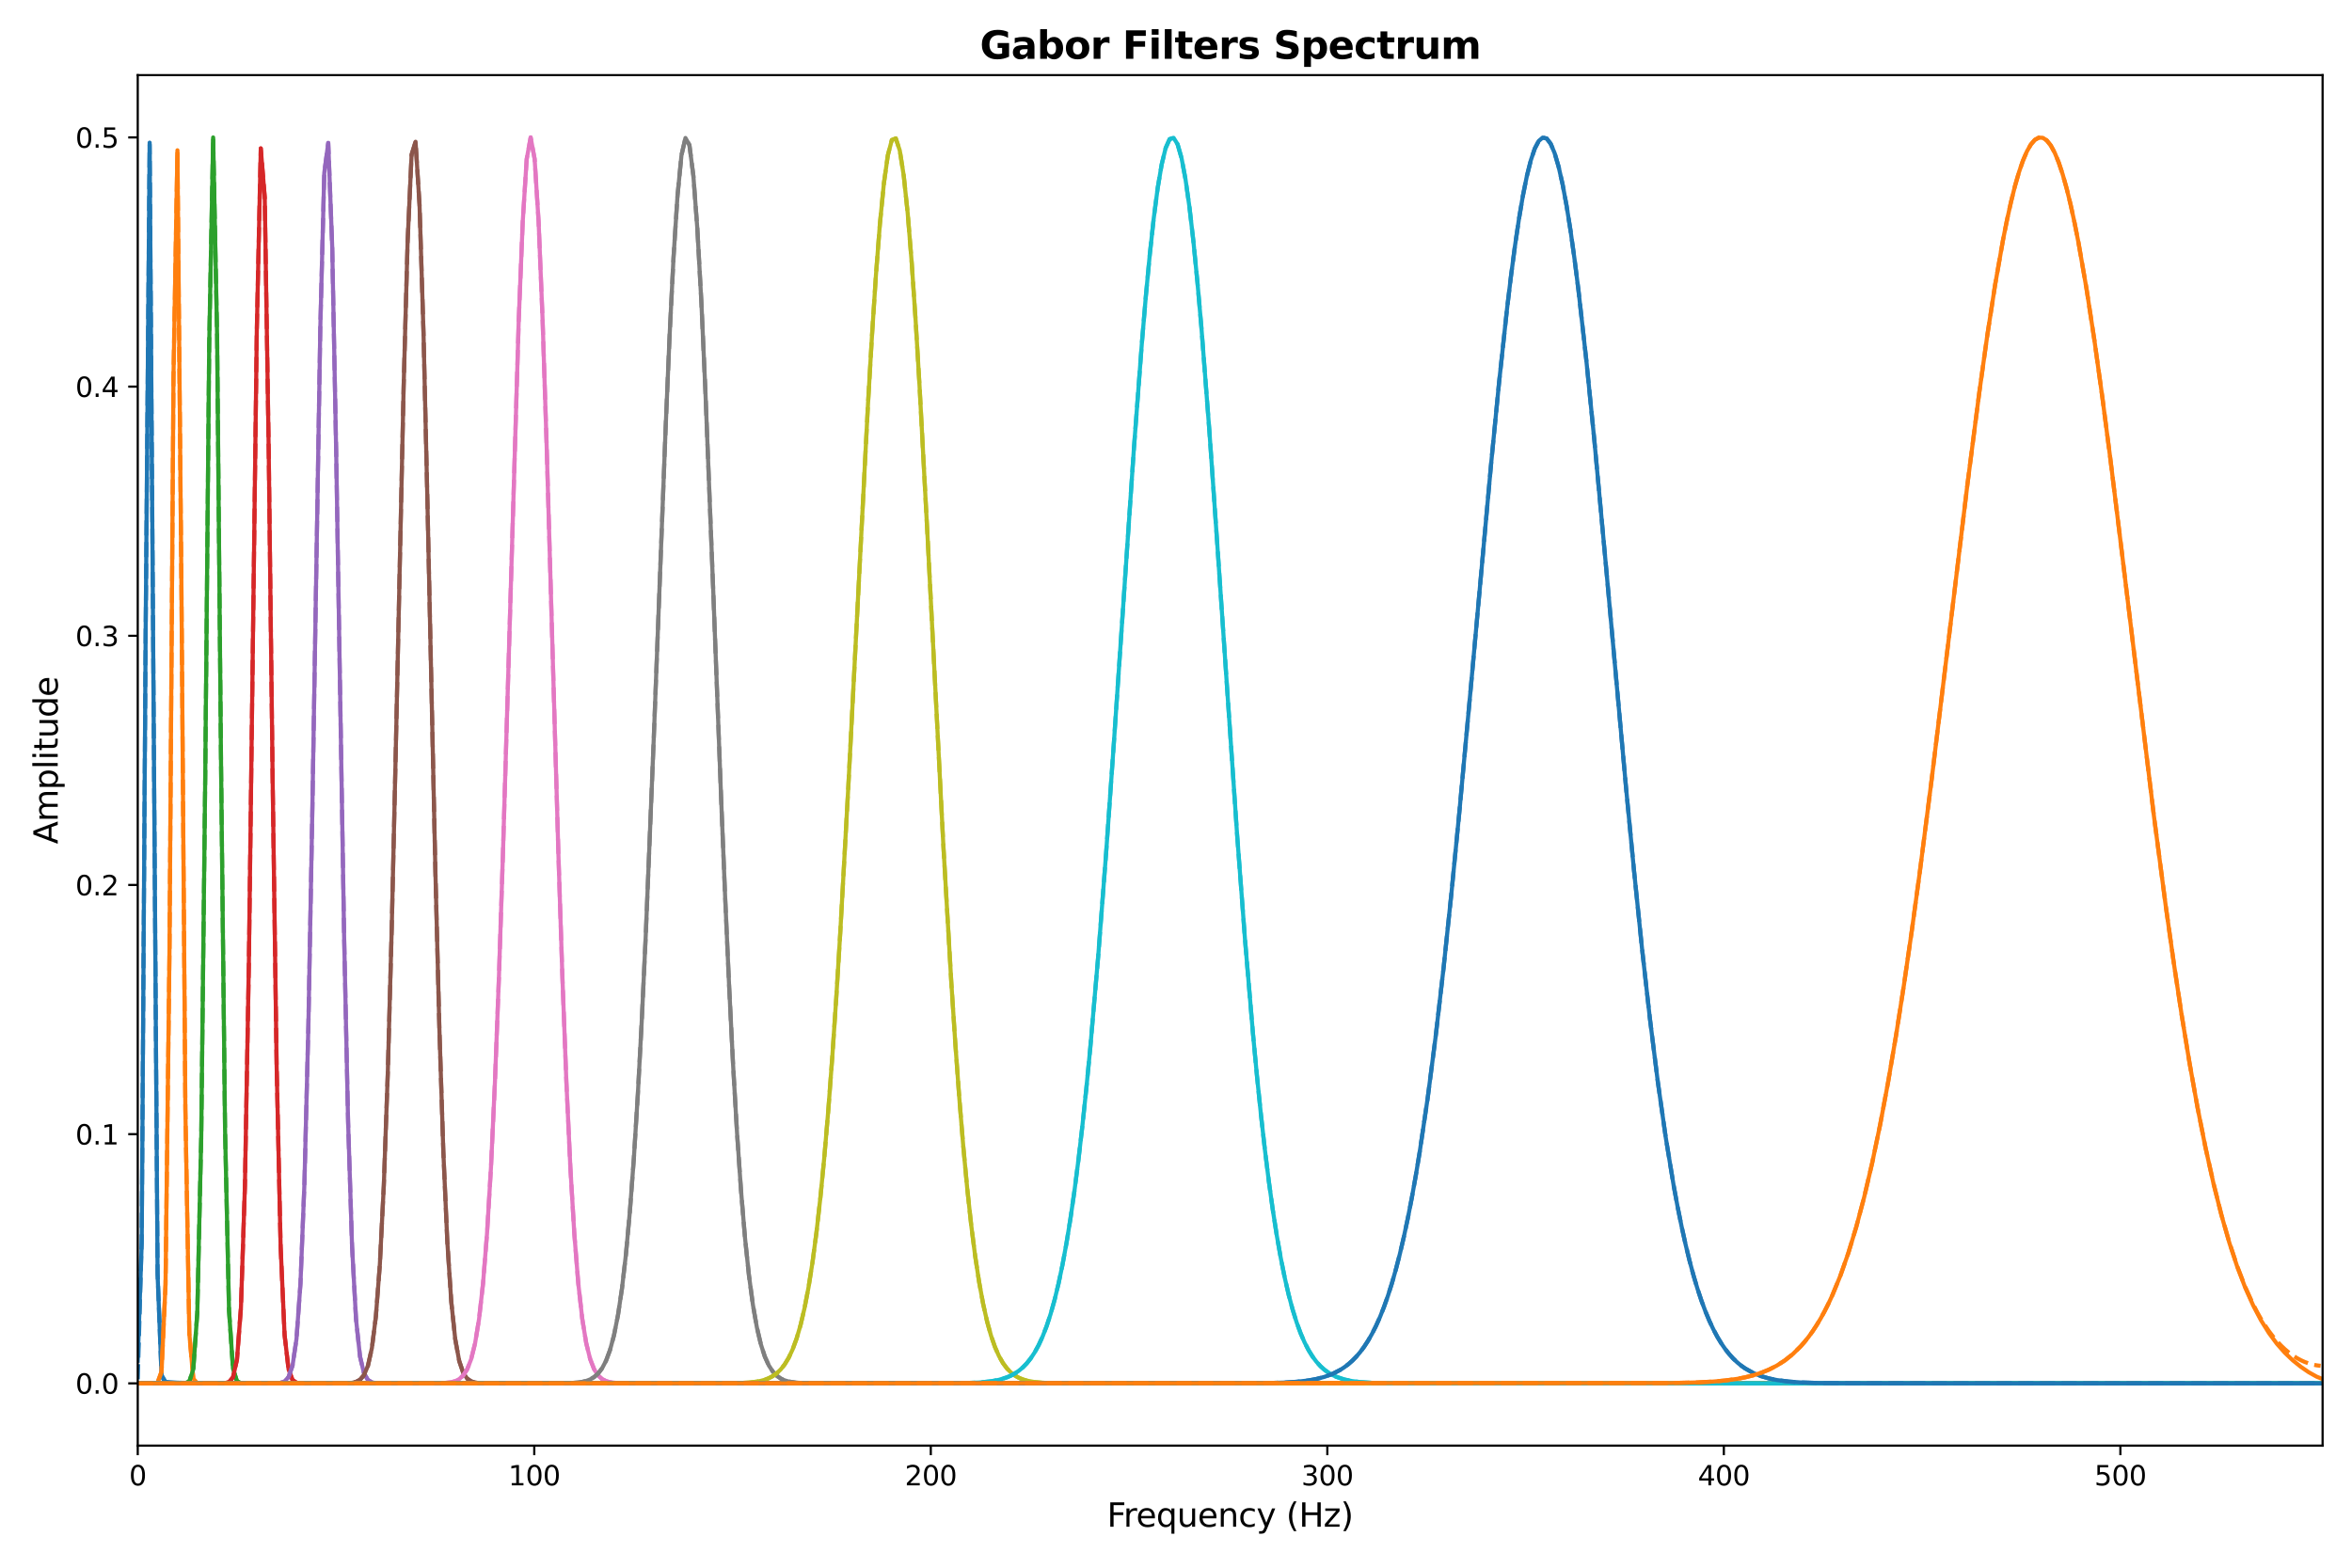 <?xml version="1.0" encoding="utf-8" standalone="no"?>
<!DOCTYPE svg PUBLIC "-//W3C//DTD SVG 1.1//EN"
  "http://www.w3.org/Graphics/SVG/1.1/DTD/svg11.dtd">
<svg xmlns:xlink="http://www.w3.org/1999/xlink" width="864pt" height="576pt" viewBox="0 0 864 576" xmlns="http://www.w3.org/2000/svg" version="1.1">
 <defs>
  <style type="text/css">*{stroke-linejoin: round; stroke-linecap: butt}</style>
 </defs>
 <g id="figure_1">
  <g id="patch_1">
   <path d="M 0 576 
L 864 576 
L 864 0 
L 0 0 
z
" style="fill: #ffffff"/>
  </g>
  <g id="axes_1">
   <g id="patch_2">
    <path d="M 50.6 531.16 
L 853.2 531.16 
L 853.2 27.6 
L 50.6 27.6 
z
" style="fill: #ffffff"/>
   </g>
   <g id="matplotlib.axis_1">
    <g id="xtick_1">
     <g id="line2d_1">
      <defs>
       <path id="m6f51d17a22" d="M 0 0 
L 0 3.5 
" style="stroke: #000000; stroke-width: 0.8"/>
      </defs>
      <g>
       <use xlink:href="#m6f51d17a22" x="50.6" y="531.16" style="stroke: #000000; stroke-width: 0.8"/>
      </g>
     </g>
     <g id="text_1">
      <!-- 0 -->
      <g transform="translate(47.419 545.758) scale(0.1 -0.1)">
       <defs>
        <path id="DejaVuSans-30" d="M 2034 4250 
Q 1547 4250 1301 3770 
Q 1056 3291 1056 2328 
Q 1056 1369 1301 889 
Q 1547 409 2034 409 
Q 2525 409 2770 889 
Q 3016 1369 3016 2328 
Q 3016 3291 2770 3770 
Q 2525 4250 2034 4250 
z
M 2034 4750 
Q 2819 4750 3233 4129 
Q 3647 3509 3647 2328 
Q 3647 1150 3233 529 
Q 2819 -91 2034 -91 
Q 1250 -91 836 529 
Q 422 1150 422 2328 
Q 422 3509 836 4129 
Q 1250 4750 2034 4750 
z
" transform="scale(0.016)"/>
       </defs>
       <use xlink:href="#DejaVuSans-30"/>
      </g>
     </g>
    </g>
    <g id="xtick_2">
     <g id="line2d_2">
      <g>
       <use xlink:href="#m6f51d17a22" x="196.262" y="531.16" style="stroke: #000000; stroke-width: 0.8"/>
      </g>
     </g>
     <g id="text_2">
      <!-- 100 -->
      <g transform="translate(186.719 545.758) scale(0.1 -0.1)">
       <defs>
        <path id="DejaVuSans-31" d="M 794 531 
L 1825 531 
L 1825 4091 
L 703 3866 
L 703 4441 
L 1819 4666 
L 2450 4666 
L 2450 531 
L 3481 531 
L 3481 0 
L 794 0 
L 794 531 
z
" transform="scale(0.016)"/>
       </defs>
       <use xlink:href="#DejaVuSans-31"/>
       <use xlink:href="#DejaVuSans-30" x="63.623"/>
       <use xlink:href="#DejaVuSans-30" x="127.246"/>
      </g>
     </g>
    </g>
    <g id="xtick_3">
     <g id="line2d_3">
      <g>
       <use xlink:href="#m6f51d17a22" x="341.925" y="531.16" style="stroke: #000000; stroke-width: 0.8"/>
      </g>
     </g>
     <g id="text_3">
      <!-- 200 -->
      <g transform="translate(332.381 545.758) scale(0.1 -0.1)">
       <defs>
        <path id="DejaVuSans-32" d="M 1228 531 
L 3431 531 
L 3431 0 
L 469 0 
L 469 531 
Q 828 903 1448 1529 
Q 2069 2156 2228 2338 
Q 2531 2678 2651 2914 
Q 2772 3150 2772 3378 
Q 2772 3750 2511 3984 
Q 2250 4219 1831 4219 
Q 1534 4219 1204 4116 
Q 875 4013 500 3803 
L 500 4441 
Q 881 4594 1212 4672 
Q 1544 4750 1819 4750 
Q 2544 4750 2975 4387 
Q 3406 4025 3406 3419 
Q 3406 3131 3298 2873 
Q 3191 2616 2906 2266 
Q 2828 2175 2409 1742 
Q 1991 1309 1228 531 
z
" transform="scale(0.016)"/>
       </defs>
       <use xlink:href="#DejaVuSans-32"/>
       <use xlink:href="#DejaVuSans-30" x="63.623"/>
       <use xlink:href="#DejaVuSans-30" x="127.246"/>
      </g>
     </g>
    </g>
    <g id="xtick_4">
     <g id="line2d_4">
      <g>
       <use xlink:href="#m6f51d17a22" x="487.587" y="531.16" style="stroke: #000000; stroke-width: 0.8"/>
      </g>
     </g>
     <g id="text_4">
      <!-- 300 -->
      <g transform="translate(478.044 545.758) scale(0.1 -0.1)">
       <defs>
        <path id="DejaVuSans-33" d="M 2597 2516 
Q 3050 2419 3304 2112 
Q 3559 1806 3559 1356 
Q 3559 666 3084 287 
Q 2609 -91 1734 -91 
Q 1441 -91 1130 -33 
Q 819 25 488 141 
L 488 750 
Q 750 597 1062 519 
Q 1375 441 1716 441 
Q 2309 441 2620 675 
Q 2931 909 2931 1356 
Q 2931 1769 2642 2001 
Q 2353 2234 1838 2234 
L 1294 2234 
L 1294 2753 
L 1863 2753 
Q 2328 2753 2575 2939 
Q 2822 3125 2822 3475 
Q 2822 3834 2567 4026 
Q 2313 4219 1838 4219 
Q 1578 4219 1281 4162 
Q 984 4106 628 3988 
L 628 4550 
Q 988 4650 1302 4700 
Q 1616 4750 1894 4750 
Q 2613 4750 3031 4423 
Q 3450 4097 3450 3541 
Q 3450 3153 3228 2886 
Q 3006 2619 2597 2516 
z
" transform="scale(0.016)"/>
       </defs>
       <use xlink:href="#DejaVuSans-33"/>
       <use xlink:href="#DejaVuSans-30" x="63.623"/>
       <use xlink:href="#DejaVuSans-30" x="127.246"/>
      </g>
     </g>
    </g>
    <g id="xtick_5">
     <g id="line2d_5">
      <g>
       <use xlink:href="#m6f51d17a22" x="633.25" y="531.16" style="stroke: #000000; stroke-width: 0.8"/>
      </g>
     </g>
     <g id="text_5">
      <!-- 400 -->
      <g transform="translate(623.706 545.758) scale(0.1 -0.1)">
       <defs>
        <path id="DejaVuSans-34" d="M 2419 4116 
L 825 1625 
L 2419 1625 
L 2419 4116 
z
M 2253 4666 
L 3047 4666 
L 3047 1625 
L 3713 1625 
L 3713 1100 
L 3047 1100 
L 3047 0 
L 2419 0 
L 2419 1100 
L 313 1100 
L 313 1709 
L 2253 4666 
z
" transform="scale(0.016)"/>
       </defs>
       <use xlink:href="#DejaVuSans-34"/>
       <use xlink:href="#DejaVuSans-30" x="63.623"/>
       <use xlink:href="#DejaVuSans-30" x="127.246"/>
      </g>
     </g>
    </g>
    <g id="xtick_6">
     <g id="line2d_6">
      <g>
       <use xlink:href="#m6f51d17a22" x="778.912" y="531.16" style="stroke: #000000; stroke-width: 0.8"/>
      </g>
     </g>
     <g id="text_6">
      <!-- 500 -->
      <g transform="translate(769.368 545.758) scale(0.1 -0.1)">
       <defs>
        <path id="DejaVuSans-35" d="M 691 4666 
L 3169 4666 
L 3169 4134 
L 1269 4134 
L 1269 2991 
Q 1406 3038 1543 3061 
Q 1681 3084 1819 3084 
Q 2600 3084 3056 2656 
Q 3513 2228 3513 1497 
Q 3513 744 3044 326 
Q 2575 -91 1722 -91 
Q 1428 -91 1123 -41 
Q 819 9 494 109 
L 494 744 
Q 775 591 1075 516 
Q 1375 441 1709 441 
Q 2250 441 2565 725 
Q 2881 1009 2881 1497 
Q 2881 1984 2565 2268 
Q 2250 2553 1709 2553 
Q 1456 2553 1204 2497 
Q 953 2441 691 2322 
L 691 4666 
z
" transform="scale(0.016)"/>
       </defs>
       <use xlink:href="#DejaVuSans-35"/>
       <use xlink:href="#DejaVuSans-30" x="63.623"/>
       <use xlink:href="#DejaVuSans-30" x="127.246"/>
      </g>
     </g>
    </g>
    <g id="text_7">
     <!-- Frequency (Hz) -->
     <g transform="translate(406.654 560.956) scale(0.12 -0.12)">
      <defs>
       <path id="DejaVuSans-46" d="M 628 4666 
L 3309 4666 
L 3309 4134 
L 1259 4134 
L 1259 2759 
L 3109 2759 
L 3109 2228 
L 1259 2228 
L 1259 0 
L 628 0 
L 628 4666 
z
" transform="scale(0.016)"/>
       <path id="DejaVuSans-72" d="M 2631 2963 
Q 2534 3019 2420 3045 
Q 2306 3072 2169 3072 
Q 1681 3072 1420 2755 
Q 1159 2438 1159 1844 
L 1159 0 
L 581 0 
L 581 3500 
L 1159 3500 
L 1159 2956 
Q 1341 3275 1631 3429 
Q 1922 3584 2338 3584 
Q 2397 3584 2469 3576 
Q 2541 3569 2628 3553 
L 2631 2963 
z
" transform="scale(0.016)"/>
       <path id="DejaVuSans-65" d="M 3597 1894 
L 3597 1613 
L 953 1613 
Q 991 1019 1311 708 
Q 1631 397 2203 397 
Q 2534 397 2845 478 
Q 3156 559 3463 722 
L 3463 178 
Q 3153 47 2828 -22 
Q 2503 -91 2169 -91 
Q 1331 -91 842 396 
Q 353 884 353 1716 
Q 353 2575 817 3079 
Q 1281 3584 2069 3584 
Q 2775 3584 3186 3129 
Q 3597 2675 3597 1894 
z
M 3022 2063 
Q 3016 2534 2758 2815 
Q 2500 3097 2075 3097 
Q 1594 3097 1305 2825 
Q 1016 2553 972 2059 
L 3022 2063 
z
" transform="scale(0.016)"/>
       <path id="DejaVuSans-71" d="M 947 1747 
Q 947 1113 1208 752 
Q 1469 391 1925 391 
Q 2381 391 2643 752 
Q 2906 1113 2906 1747 
Q 2906 2381 2643 2742 
Q 2381 3103 1925 3103 
Q 1469 3103 1208 2742 
Q 947 2381 947 1747 
z
M 2906 525 
Q 2725 213 2448 61 
Q 2172 -91 1784 -91 
Q 1150 -91 751 415 
Q 353 922 353 1747 
Q 353 2572 751 3078 
Q 1150 3584 1784 3584 
Q 2172 3584 2448 3432 
Q 2725 3281 2906 2969 
L 2906 3500 
L 3481 3500 
L 3481 -1331 
L 2906 -1331 
L 2906 525 
z
" transform="scale(0.016)"/>
       <path id="DejaVuSans-75" d="M 544 1381 
L 544 3500 
L 1119 3500 
L 1119 1403 
Q 1119 906 1312 657 
Q 1506 409 1894 409 
Q 2359 409 2629 706 
Q 2900 1003 2900 1516 
L 2900 3500 
L 3475 3500 
L 3475 0 
L 2900 0 
L 2900 538 
Q 2691 219 2414 64 
Q 2138 -91 1772 -91 
Q 1169 -91 856 284 
Q 544 659 544 1381 
z
M 1991 3584 
L 1991 3584 
z
" transform="scale(0.016)"/>
       <path id="DejaVuSans-6e" d="M 3513 2113 
L 3513 0 
L 2938 0 
L 2938 2094 
Q 2938 2591 2744 2837 
Q 2550 3084 2163 3084 
Q 1697 3084 1428 2787 
Q 1159 2491 1159 1978 
L 1159 0 
L 581 0 
L 581 3500 
L 1159 3500 
L 1159 2956 
Q 1366 3272 1645 3428 
Q 1925 3584 2291 3584 
Q 2894 3584 3203 3211 
Q 3513 2838 3513 2113 
z
" transform="scale(0.016)"/>
       <path id="DejaVuSans-63" d="M 3122 3366 
L 3122 2828 
Q 2878 2963 2633 3030 
Q 2388 3097 2138 3097 
Q 1578 3097 1268 2742 
Q 959 2388 959 1747 
Q 959 1106 1268 751 
Q 1578 397 2138 397 
Q 2388 397 2633 464 
Q 2878 531 3122 666 
L 3122 134 
Q 2881 22 2623 -34 
Q 2366 -91 2075 -91 
Q 1284 -91 818 406 
Q 353 903 353 1747 
Q 353 2603 823 3093 
Q 1294 3584 2113 3584 
Q 2378 3584 2631 3529 
Q 2884 3475 3122 3366 
z
" transform="scale(0.016)"/>
       <path id="DejaVuSans-79" d="M 2059 -325 
Q 1816 -950 1584 -1140 
Q 1353 -1331 966 -1331 
L 506 -1331 
L 506 -850 
L 844 -850 
Q 1081 -850 1212 -737 
Q 1344 -625 1503 -206 
L 1606 56 
L 191 3500 
L 800 3500 
L 1894 763 
L 2988 3500 
L 3597 3500 
L 2059 -325 
z
" transform="scale(0.016)"/>
       <path id="DejaVuSans-20" transform="scale(0.016)"/>
       <path id="DejaVuSans-28" d="M 1984 4856 
Q 1566 4138 1362 3434 
Q 1159 2731 1159 2009 
Q 1159 1288 1364 580 
Q 1569 -128 1984 -844 
L 1484 -844 
Q 1016 -109 783 600 
Q 550 1309 550 2009 
Q 550 2706 781 3412 
Q 1013 4119 1484 4856 
L 1984 4856 
z
" transform="scale(0.016)"/>
       <path id="DejaVuSans-48" d="M 628 4666 
L 1259 4666 
L 1259 2753 
L 3553 2753 
L 3553 4666 
L 4184 4666 
L 4184 0 
L 3553 0 
L 3553 2222 
L 1259 2222 
L 1259 0 
L 628 0 
L 628 4666 
z
" transform="scale(0.016)"/>
       <path id="DejaVuSans-7a" d="M 353 3500 
L 3084 3500 
L 3084 2975 
L 922 459 
L 3084 459 
L 3084 0 
L 275 0 
L 275 525 
L 2438 3041 
L 353 3041 
L 353 3500 
z
" transform="scale(0.016)"/>
       <path id="DejaVuSans-29" d="M 513 4856 
L 1013 4856 
Q 1481 4119 1714 3412 
Q 1947 2706 1947 2009 
Q 1947 1309 1714 600 
Q 1481 -109 1013 -844 
L 513 -844 
Q 928 -128 1133 580 
Q 1338 1288 1338 2009 
Q 1338 2731 1133 3434 
Q 928 4138 513 4856 
z
" transform="scale(0.016)"/>
      </defs>
      <use xlink:href="#DejaVuSans-46"/>
      <use xlink:href="#DejaVuSans-72" x="50.27"/>
      <use xlink:href="#DejaVuSans-65" x="89.133"/>
      <use xlink:href="#DejaVuSans-71" x="150.656"/>
      <use xlink:href="#DejaVuSans-75" x="214.133"/>
      <use xlink:href="#DejaVuSans-65" x="277.512"/>
      <use xlink:href="#DejaVuSans-6e" x="339.035"/>
      <use xlink:href="#DejaVuSans-63" x="402.414"/>
      <use xlink:href="#DejaVuSans-79" x="457.395"/>
      <use xlink:href="#DejaVuSans-20" x="516.574"/>
      <use xlink:href="#DejaVuSans-28" x="548.361"/>
      <use xlink:href="#DejaVuSans-48" x="587.375"/>
      <use xlink:href="#DejaVuSans-7a" x="662.57"/>
      <use xlink:href="#DejaVuSans-29" x="715.061"/>
     </g>
    </g>
   </g>
   <g id="matplotlib.axis_2">
    <g id="ytick_1">
     <g id="line2d_7">
      <defs>
       <path id="m72b87ac4e4" d="M 0 0 
L -3.5 0 
" style="stroke: #000000; stroke-width: 0.8"/>
      </defs>
      <g>
       <use xlink:href="#m72b87ac4e4" x="50.6" y="508.271" style="stroke: #000000; stroke-width: 0.8"/>
      </g>
     </g>
     <g id="text_8">
      <!-- 0.0 -->
      <g transform="translate(27.697 512.07) scale(0.1 -0.1)">
       <defs>
        <path id="DejaVuSans-2e" d="M 684 794 
L 1344 794 
L 1344 0 
L 684 0 
L 684 794 
z
" transform="scale(0.016)"/>
       </defs>
       <use xlink:href="#DejaVuSans-30"/>
       <use xlink:href="#DejaVuSans-2e" x="63.623"/>
       <use xlink:href="#DejaVuSans-30" x="95.41"/>
      </g>
     </g>
    </g>
    <g id="ytick_2">
     <g id="line2d_8">
      <g>
       <use xlink:href="#m72b87ac4e4" x="50.6" y="416.715" style="stroke: #000000; stroke-width: 0.8"/>
      </g>
     </g>
     <g id="text_9">
      <!-- 0.1 -->
      <g transform="translate(27.697 420.514) scale(0.1 -0.1)">
       <use xlink:href="#DejaVuSans-30"/>
       <use xlink:href="#DejaVuSans-2e" x="63.623"/>
       <use xlink:href="#DejaVuSans-31" x="95.41"/>
      </g>
     </g>
    </g>
    <g id="ytick_3">
     <g id="line2d_9">
      <g>
       <use xlink:href="#m72b87ac4e4" x="50.6" y="325.158" style="stroke: #000000; stroke-width: 0.8"/>
      </g>
     </g>
     <g id="text_10">
      <!-- 0.2 -->
      <g transform="translate(27.697 328.957) scale(0.1 -0.1)">
       <use xlink:href="#DejaVuSans-30"/>
       <use xlink:href="#DejaVuSans-2e" x="63.623"/>
       <use xlink:href="#DejaVuSans-32" x="95.41"/>
      </g>
     </g>
    </g>
    <g id="ytick_4">
     <g id="line2d_10">
      <g>
       <use xlink:href="#m72b87ac4e4" x="50.6" y="233.602" style="stroke: #000000; stroke-width: 0.8"/>
      </g>
     </g>
     <g id="text_11">
      <!-- 0.3 -->
      <g transform="translate(27.697 237.401) scale(0.1 -0.1)">
       <use xlink:href="#DejaVuSans-30"/>
       <use xlink:href="#DejaVuSans-2e" x="63.623"/>
       <use xlink:href="#DejaVuSans-33" x="95.41"/>
      </g>
     </g>
    </g>
    <g id="ytick_5">
     <g id="line2d_11">
      <g>
       <use xlink:href="#m72b87ac4e4" x="50.6" y="142.045" style="stroke: #000000; stroke-width: 0.8"/>
      </g>
     </g>
     <g id="text_12">
      <!-- 0.4 -->
      <g transform="translate(27.697 145.845) scale(0.1 -0.1)">
       <use xlink:href="#DejaVuSans-30"/>
       <use xlink:href="#DejaVuSans-2e" x="63.623"/>
       <use xlink:href="#DejaVuSans-34" x="95.41"/>
      </g>
     </g>
    </g>
    <g id="ytick_6">
     <g id="line2d_12">
      <g>
       <use xlink:href="#m72b87ac4e4" x="50.6" y="50.489" style="stroke: #000000; stroke-width: 0.8"/>
      </g>
     </g>
     <g id="text_13">
      <!-- 0.5 -->
      <g transform="translate(27.697 54.288) scale(0.1 -0.1)">
       <use xlink:href="#DejaVuSans-30"/>
       <use xlink:href="#DejaVuSans-2e" x="63.623"/>
       <use xlink:href="#DejaVuSans-35" x="95.41"/>
      </g>
     </g>
    </g>
    <g id="text_14">
     <!-- Amplitude -->
     <g transform="translate(21.201 310.127) rotate(-90) scale(0.12 -0.12)">
      <defs>
       <path id="DejaVuSans-41" d="M 2188 4044 
L 1331 1722 
L 3047 1722 
L 2188 4044 
z
M 1831 4666 
L 2547 4666 
L 4325 0 
L 3669 0 
L 3244 1197 
L 1141 1197 
L 716 0 
L 50 0 
L 1831 4666 
z
" transform="scale(0.016)"/>
       <path id="DejaVuSans-6d" d="M 3328 2828 
Q 3544 3216 3844 3400 
Q 4144 3584 4550 3584 
Q 5097 3584 5394 3201 
Q 5691 2819 5691 2113 
L 5691 0 
L 5113 0 
L 5113 2094 
Q 5113 2597 4934 2840 
Q 4756 3084 4391 3084 
Q 3944 3084 3684 2787 
Q 3425 2491 3425 1978 
L 3425 0 
L 2847 0 
L 2847 2094 
Q 2847 2600 2669 2842 
Q 2491 3084 2119 3084 
Q 1678 3084 1418 2786 
Q 1159 2488 1159 1978 
L 1159 0 
L 581 0 
L 581 3500 
L 1159 3500 
L 1159 2956 
Q 1356 3278 1631 3431 
Q 1906 3584 2284 3584 
Q 2666 3584 2933 3390 
Q 3200 3197 3328 2828 
z
" transform="scale(0.016)"/>
       <path id="DejaVuSans-70" d="M 1159 525 
L 1159 -1331 
L 581 -1331 
L 581 3500 
L 1159 3500 
L 1159 2969 
Q 1341 3281 1617 3432 
Q 1894 3584 2278 3584 
Q 2916 3584 3314 3078 
Q 3713 2572 3713 1747 
Q 3713 922 3314 415 
Q 2916 -91 2278 -91 
Q 1894 -91 1617 61 
Q 1341 213 1159 525 
z
M 3116 1747 
Q 3116 2381 2855 2742 
Q 2594 3103 2138 3103 
Q 1681 3103 1420 2742 
Q 1159 2381 1159 1747 
Q 1159 1113 1420 752 
Q 1681 391 2138 391 
Q 2594 391 2855 752 
Q 3116 1113 3116 1747 
z
" transform="scale(0.016)"/>
       <path id="DejaVuSans-6c" d="M 603 4863 
L 1178 4863 
L 1178 0 
L 603 0 
L 603 4863 
z
" transform="scale(0.016)"/>
       <path id="DejaVuSans-69" d="M 603 3500 
L 1178 3500 
L 1178 0 
L 603 0 
L 603 3500 
z
M 603 4863 
L 1178 4863 
L 1178 4134 
L 603 4134 
L 603 4863 
z
" transform="scale(0.016)"/>
       <path id="DejaVuSans-74" d="M 1172 4494 
L 1172 3500 
L 2356 3500 
L 2356 3053 
L 1172 3053 
L 1172 1153 
Q 1172 725 1289 603 
Q 1406 481 1766 481 
L 2356 481 
L 2356 0 
L 1766 0 
Q 1100 0 847 248 
Q 594 497 594 1153 
L 594 3053 
L 172 3053 
L 172 3500 
L 594 3500 
L 594 4494 
L 1172 4494 
z
" transform="scale(0.016)"/>
       <path id="DejaVuSans-64" d="M 2906 2969 
L 2906 4863 
L 3481 4863 
L 3481 0 
L 2906 0 
L 2906 525 
Q 2725 213 2448 61 
Q 2172 -91 1784 -91 
Q 1150 -91 751 415 
Q 353 922 353 1747 
Q 353 2572 751 3078 
Q 1150 3584 1784 3584 
Q 2172 3584 2448 3432 
Q 2725 3281 2906 2969 
z
M 947 1747 
Q 947 1113 1208 752 
Q 1469 391 1925 391 
Q 2381 391 2643 752 
Q 2906 1113 2906 1747 
Q 2906 2381 2643 2742 
Q 2381 3103 1925 3103 
Q 1469 3103 1208 2742 
Q 947 2381 947 1747 
z
" transform="scale(0.016)"/>
      </defs>
      <use xlink:href="#DejaVuSans-41"/>
      <use xlink:href="#DejaVuSans-6d" x="68.408"/>
      <use xlink:href="#DejaVuSans-70" x="165.82"/>
      <use xlink:href="#DejaVuSans-6c" x="229.297"/>
      <use xlink:href="#DejaVuSans-69" x="257.08"/>
      <use xlink:href="#DejaVuSans-74" x="284.863"/>
      <use xlink:href="#DejaVuSans-75" x="324.072"/>
      <use xlink:href="#DejaVuSans-64" x="387.451"/>
      <use xlink:href="#DejaVuSans-65" x="450.928"/>
     </g>
    </g>
   </g>
   <g id="line2d_13">
    <path d="M 50.6 499.969 
L 52.058 456.797 
L 53.516 230.576 
L 54.974 53.171 
L 57.89 468.328 
L 59.348 505.204 
L 60.806 507.719 
L 65.179 508.023 
L 72.469 508.174 
L 92.88 508.246 
L 215.348 508.268 
L 852.471 508.27 
L 852.471 508.27 
" clip-path="url(#pd86cc99568)" style="fill: none; stroke: #1f77b4; stroke-width: 1.5; stroke-linecap: square"/>
   </g>
   <g id="line2d_14">
    <path d="M 50.6 506.769 
L 52.058 455.619 
L 53.516 231.561 
L 54.974 52.405 
L 57.89 467.826 
L 59.348 505.624 
L 60.806 508.069 
L 65.179 508.221 
L 165.778 508.251 
L 852.471 508.266 
L 852.471 508.266 
" clip-path="url(#pd86cc99568)" style="fill: none; stroke-dasharray: 5.55,2.4; stroke-dashoffset: 0; stroke: #1f77b4; stroke-width: 1.5"/>
   </g>
   <g id="line2d_15">
    <path d="M 50.6 508.245 
L 56.432 508.248 
L 57.89 507.961 
L 59.348 503.946 
L 60.806 471.999 
L 62.264 349.165 
L 63.722 138.849 
L 65.179 55.215 
L 66.637 214.537 
L 68.095 407.68 
L 69.553 490.039 
L 71.011 506.541 
L 72.469 508.174 
L 75.385 508.266 
L 256.171 508.27 
L 852.471 508.271 
L 852.471 508.271 
" clip-path="url(#pd86cc99568)" style="fill: none; stroke: #ff7f0e; stroke-width: 1.5; stroke-linecap: square"/>
   </g>
   <g id="line2d_16">
    <path d="M 50.6 508.254 
L 56.432 508.255 
L 57.89 507.969 
L 59.348 503.939 
L 60.806 472.005 
L 62.264 349.158 
L 63.722 138.855 
L 65.179 55.21 
L 66.637 214.542 
L 68.095 407.675 
L 69.553 490.043 
L 71.011 506.536 
L 72.469 508.178 
L 75.385 508.266 
L 852.471 508.27 
L 852.471 508.27 
" clip-path="url(#pd86cc99568)" style="fill: none; stroke-dasharray: 5.55,2.4; stroke-dashoffset: 0; stroke: #ff7f0e; stroke-width: 1.5"/>
   </g>
   <g id="line2d_17">
    <path d="M 50.6 508.271 
L 68.095 508.2 
L 69.553 507.549 
L 71.011 503.104 
L 72.469 482.399 
L 73.927 417.625 
L 75.385 286.031 
L 76.843 126.98 
L 78.301 50.501 
L 79.759 123.684 
L 81.217 282.172 
L 82.675 415.255 
L 84.133 481.493 
L 85.591 502.876 
L 87.049 507.51 
L 88.507 508.196 
L 91.423 508.271 
L 709.592 508.271 
L 852.471 508.271 
L 852.471 508.271 
" clip-path="url(#pd86cc99568)" style="fill: none; stroke: #2ca02c; stroke-width: 1.5; stroke-linecap: square"/>
   </g>
   <g id="line2d_18">
    <path d="M 50.6 508.271 
L 68.095 508.2 
L 69.553 507.549 
L 71.011 503.104 
L 72.469 482.399 
L 73.927 417.625 
L 75.385 286.03 
L 76.843 126.98 
L 78.301 50.501 
L 79.759 123.684 
L 81.217 282.172 
L 82.675 415.255 
L 84.133 481.493 
L 85.591 502.876 
L 87.049 507.51 
L 88.507 508.196 
L 91.423 508.271 
L 709.592 508.271 
L 852.471 508.271 
L 852.471 508.271 
" clip-path="url(#pd86cc99568)" style="fill: none; stroke-dasharray: 5.55,2.4; stroke-dashoffset: 0; stroke: #2ca02c; stroke-width: 1.5"/>
   </g>
   <g id="line2d_19">
    <path d="M 50.6 508.271 
L 82.675 508.19 
L 84.133 507.8 
L 85.591 506.034 
L 87.049 499.569 
L 88.507 480.551 
L 89.965 435.966 
L 91.423 353.83 
L 94.338 121.384 
L 95.796 54.525 
L 97.254 72.504 
L 98.712 165.575 
L 100.17 287.585 
L 101.628 391.898 
L 103.086 458.02 
L 104.544 490.503 
L 106.002 503.126 
L 107.46 507.051 
L 108.918 508.034 
L 110.376 508.233 
L 116.208 508.271 
L 852.471 508.271 
L 852.471 508.271 
" clip-path="url(#pd86cc99568)" style="fill: none; stroke: #d62728; stroke-width: 1.5; stroke-linecap: square"/>
   </g>
   <g id="line2d_20">
    <path d="M 50.6 508.271 
L 82.675 508.19 
L 84.133 507.8 
L 85.591 506.034 
L 87.049 499.569 
L 88.507 480.551 
L 89.965 435.966 
L 91.423 353.83 
L 94.338 121.384 
L 95.796 54.525 
L 97.254 72.504 
L 98.712 165.575 
L 100.17 287.585 
L 101.628 391.898 
L 103.086 458.02 
L 104.544 490.503 
L 106.002 503.126 
L 107.46 507.051 
L 108.918 508.034 
L 110.376 508.233 
L 116.208 508.271 
L 852.471 508.271 
L 852.471 508.271 
" clip-path="url(#pd86cc99568)" style="fill: none; stroke-dasharray: 5.55,2.4; stroke-dashoffset: 0; stroke: #d62728; stroke-width: 1.5"/>
   </g>
   <g id="line2d_21">
    <path d="M 50.6 508.271 
L 101.628 508.217 
L 103.086 508.06 
L 104.544 507.53 
L 106.002 505.946 
L 107.46 501.75 
L 108.918 491.92 
L 110.376 471.608 
L 111.834 434.763 
L 113.292 376.491 
L 114.75 297.025 
L 117.666 120.19 
L 119.124 63.518 
L 120.581 52.513 
L 122.039 90.663 
L 123.497 166.116 
L 126.413 344.065 
L 127.871 412.087 
L 129.329 457.894 
L 130.787 484.678 
L 132.245 498.391 
L 133.703 504.571 
L 135.161 507.032 
L 136.619 507.9 
L 138.077 508.172 
L 140.993 508.266 
L 181.815 508.271 
L 852.471 508.271 
L 852.471 508.271 
" clip-path="url(#pd86cc99568)" style="fill: none; stroke: #9467bd; stroke-width: 1.5; stroke-linecap: square"/>
   </g>
   <g id="line2d_22">
    <path d="M 50.6 508.271 
L 101.628 508.217 
L 103.086 508.06 
L 104.544 507.53 
L 106.002 505.946 
L 107.46 501.75 
L 108.918 491.92 
L 110.376 471.608 
L 111.834 434.763 
L 113.292 376.491 
L 114.75 297.025 
L 117.666 120.19 
L 119.124 63.518 
L 120.581 52.513 
L 122.039 90.663 
L 123.497 166.116 
L 126.413 344.065 
L 127.871 412.087 
L 129.329 457.894 
L 130.787 484.678 
L 132.245 498.391 
L 133.703 504.571 
L 135.161 507.032 
L 136.619 507.9 
L 138.077 508.172 
L 140.993 508.266 
L 181.815 508.271 
L 852.471 508.271 
L 852.471 508.271 
" clip-path="url(#pd86cc99568)" style="fill: none; stroke-dasharray: 5.55,2.4; stroke-dashoffset: 0; stroke: #9467bd; stroke-width: 1.5"/>
   </g>
   <g id="line2d_23">
    <path d="M 50.6 508.271 
L 127.871 508.194 
L 129.329 508.06 
L 130.787 507.726 
L 132.245 506.949 
L 133.703 505.256 
L 135.161 501.813 
L 136.619 495.278 
L 138.077 483.713 
L 139.535 464.675 
L 140.993 435.572 
L 142.451 394.402 
L 143.909 340.741 
L 145.367 276.753 
L 148.282 141.841 
L 149.74 88.606 
L 151.198 56.809 
L 152.656 52.081 
L 154.114 75.283 
L 155.572 122.248 
L 157.03 185.007 
L 159.946 320.399 
L 161.404 377.887 
L 162.862 423.276 
L 164.32 456.227 
L 165.778 478.338 
L 167.236 492.1 
L 168.694 500.065 
L 170.152 504.36 
L 171.61 506.52 
L 173.068 507.534 
L 174.526 507.98 
L 175.983 508.163 
L 180.357 508.267 
L 241.591 508.271 
L 852.471 508.271 
L 852.471 508.271 
" clip-path="url(#pd86cc99568)" style="fill: none; stroke: #8c564b; stroke-width: 1.5; stroke-linecap: square"/>
   </g>
   <g id="line2d_24">
    <path d="M 50.6 508.271 
L 127.871 508.194 
L 129.329 508.06 
L 130.787 507.726 
L 132.245 506.949 
L 133.703 505.256 
L 135.161 501.813 
L 136.619 495.278 
L 138.077 483.713 
L 139.535 464.675 
L 140.993 435.572 
L 142.451 394.402 
L 143.909 340.741 
L 145.367 276.753 
L 148.282 141.841 
L 149.74 88.606 
L 151.198 56.809 
L 152.656 52.081 
L 154.114 75.283 
L 155.572 122.248 
L 157.03 185.007 
L 159.946 320.399 
L 161.404 377.887 
L 162.862 423.276 
L 164.32 456.227 
L 165.778 478.338 
L 167.236 492.1 
L 168.694 500.065 
L 170.152 504.36 
L 171.61 506.52 
L 173.068 507.534 
L 174.526 507.98 
L 175.983 508.163 
L 180.357 508.267 
L 241.591 508.271 
L 852.471 508.271 
L 852.471 508.271 
" clip-path="url(#pd86cc99568)" style="fill: none; stroke-dasharray: 5.55,2.4; stroke-dashoffset: 0; stroke: #8c564b; stroke-width: 1.5"/>
   </g>
   <g id="line2d_25">
    <path d="M 50.6 508.271 
L 162.862 508.176 
L 165.778 507.858 
L 167.236 507.453 
L 168.694 506.707 
L 170.152 505.383 
L 171.61 503.121 
L 173.068 499.403 
L 174.526 493.529 
L 175.983 484.608 
L 177.441 471.596 
L 178.899 453.386 
L 180.357 428.965 
L 181.815 397.624 
L 183.273 359.214 
L 184.731 314.386 
L 190.563 117.354 
L 192.021 81.53 
L 193.479 58.468 
L 194.937 50.489 
L 196.395 58.416 
L 197.853 81.432 
L 199.311 117.219 
L 200.769 162.346 
L 205.142 314.231 
L 206.6 359.077 
L 208.058 397.509 
L 209.516 428.874 
L 210.974 453.317 
L 212.432 471.545 
L 213.89 484.573 
L 215.348 493.506 
L 216.806 499.388 
L 218.264 503.111 
L 219.722 505.377 
L 221.18 506.704 
L 222.638 507.451 
L 224.096 507.857 
L 227.012 508.176 
L 231.385 508.263 
L 267.834 508.271 
L 852.471 508.271 
L 852.471 508.271 
" clip-path="url(#pd86cc99568)" style="fill: none; stroke: #e377c2; stroke-width: 1.5; stroke-linecap: square"/>
   </g>
   <g id="line2d_26">
    <path d="M 50.6 508.271 
L 162.862 508.176 
L 165.778 507.858 
L 167.236 507.453 
L 168.694 506.707 
L 170.152 505.383 
L 171.61 503.121 
L 173.068 499.403 
L 174.526 493.529 
L 175.983 484.608 
L 177.441 471.596 
L 178.899 453.386 
L 180.357 428.965 
L 181.815 397.624 
L 183.273 359.214 
L 184.731 314.386 
L 190.563 117.354 
L 192.021 81.53 
L 193.479 58.468 
L 194.937 50.489 
L 196.395 58.416 
L 197.853 81.432 
L 199.311 117.219 
L 200.769 162.346 
L 205.142 314.231 
L 206.6 359.077 
L 208.058 397.509 
L 209.516 428.874 
L 210.974 453.317 
L 212.432 471.545 
L 213.89 484.573 
L 215.348 493.506 
L 216.806 499.388 
L 218.264 503.111 
L 219.722 505.377 
L 221.18 506.704 
L 222.638 507.451 
L 224.096 507.857 
L 227.012 508.176 
L 231.385 508.263 
L 267.834 508.271 
L 852.471 508.271 
L 852.471 508.271 
" clip-path="url(#pd86cc99568)" style="fill: none; stroke-dasharray: 5.55,2.4; stroke-dashoffset: 0; stroke: #e377c2; stroke-width: 1.5"/>
   </g>
   <g id="line2d_27">
    <path d="M 50.6 508.271 
L 209.516 508.165 
L 212.432 507.95 
L 213.89 507.729 
L 215.348 507.374 
L 216.806 506.814 
L 218.264 505.951 
L 219.722 504.649 
L 221.18 502.726 
L 222.638 499.946 
L 224.096 496.015 
L 225.554 490.579 
L 227.012 483.228 
L 228.47 473.511 
L 229.928 460.962 
L 231.385 445.133 
L 232.843 425.645 
L 234.301 402.242 
L 235.759 374.855 
L 237.217 343.655 
L 240.133 271.985 
L 244.507 157.535 
L 245.965 123.573 
L 247.423 94.521 
L 248.881 71.92 
L 250.339 57.025 
L 251.797 50.689 
L 253.255 53.278 
L 254.713 64.642 
L 256.171 84.127 
L 257.629 110.634 
L 259.086 142.727 
L 262.002 217.01 
L 264.918 293.714 
L 266.376 329.462 
L 267.834 362.148 
L 269.292 391.179 
L 270.75 416.266 
L 272.208 437.382 
L 273.666 454.713 
L 275.124 468.593 
L 276.582 479.447 
L 278.04 487.739 
L 279.498 493.929 
L 280.956 498.448 
L 282.414 501.674 
L 283.872 503.926 
L 285.33 505.465 
L 286.787 506.494 
L 288.245 507.168 
L 289.703 507.599 
L 292.619 508.036 
L 296.993 508.229 
L 307.199 508.271 
L 852.471 508.271 
L 852.471 508.271 
" clip-path="url(#pd86cc99568)" style="fill: none; stroke: #7f7f7f; stroke-width: 1.5; stroke-linecap: square"/>
   </g>
   <g id="line2d_28">
    <path d="M 50.6 508.271 
L 209.516 508.165 
L 212.432 507.95 
L 213.89 507.729 
L 215.348 507.374 
L 216.806 506.814 
L 218.264 505.951 
L 219.722 504.649 
L 221.18 502.726 
L 222.638 499.946 
L 224.096 496.015 
L 225.554 490.579 
L 227.012 483.228 
L 228.47 473.511 
L 229.928 460.962 
L 231.385 445.133 
L 232.843 425.645 
L 234.301 402.242 
L 235.759 374.855 
L 237.217 343.655 
L 240.133 271.985 
L 244.507 157.535 
L 245.965 123.573 
L 247.423 94.521 
L 248.881 71.92 
L 250.339 57.025 
L 251.797 50.689 
L 253.255 53.278 
L 254.713 64.642 
L 256.171 84.127 
L 257.629 110.634 
L 259.086 142.727 
L 262.002 217.01 
L 264.918 293.714 
L 266.376 329.462 
L 267.834 362.148 
L 269.292 391.179 
L 270.75 416.266 
L 272.208 437.382 
L 273.666 454.713 
L 275.124 468.593 
L 276.582 479.447 
L 278.04 487.739 
L 279.498 493.929 
L 280.956 498.448 
L 282.414 501.674 
L 283.872 503.926 
L 285.33 505.465 
L 286.787 506.494 
L 288.245 507.168 
L 289.703 507.599 
L 292.619 508.036 
L 296.993 508.229 
L 307.199 508.271 
L 852.471 508.271 
L 852.471 508.271 
" clip-path="url(#pd86cc99568)" style="fill: none; stroke-dasharray: 5.55,2.4; stroke-dashoffset: 0; stroke: #7f7f7f; stroke-width: 1.5"/>
   </g>
   <g id="line2d_29">
    <path d="M 50.6 508.271 
L 270.75 508.188 
L 275.124 507.98 
L 278.04 507.636 
L 279.498 507.347 
L 280.956 506.942 
L 282.414 506.38 
L 283.872 505.61 
L 285.33 504.566 
L 286.787 503.17 
L 288.245 501.325 
L 289.703 498.915 
L 291.161 495.807 
L 292.619 491.848 
L 294.077 486.868 
L 295.535 480.682 
L 296.993 473.097 
L 298.451 463.915 
L 299.909 452.949 
L 301.367 440.024 
L 302.825 425 
L 304.283 407.778 
L 305.741 388.318 
L 307.199 366.655 
L 308.657 342.905 
L 311.573 290.096 
L 318.862 148.328 
L 320.32 123.316 
L 321.778 101.062 
L 323.236 82.226 
L 324.694 67.388 
L 326.152 57.017 
L 327.61 51.446 
L 329.068 50.857 
L 330.526 55.27 
L 331.984 64.541 
L 333.442 78.37 
L 334.9 96.316 
L 336.358 117.826 
L 337.816 142.254 
L 340.732 197.045 
L 346.563 311.034 
L 349.479 361.268 
L 350.937 383.435 
L 352.395 403.417 
L 353.853 421.162 
L 355.311 436.695 
L 356.769 450.1 
L 358.227 461.511 
L 359.685 471.094 
L 361.143 479.036 
L 362.601 485.533 
L 364.059 490.779 
L 365.517 494.961 
L 366.975 498.255 
L 368.433 500.815 
L 369.89 502.782 
L 371.348 504.274 
L 372.806 505.392 
L 374.264 506.22 
L 375.722 506.826 
L 377.18 507.264 
L 380.096 507.798 
L 383.012 508.058 
L 387.386 508.212 
L 397.591 508.269 
L 595.872 508.271 
L 852.471 508.271 
L 852.471 508.271 
" clip-path="url(#pd86cc99568)" style="fill: none; stroke: #bcbd22; stroke-width: 1.5; stroke-linecap: square"/>
   </g>
   <g id="line2d_30">
    <path d="M 50.6 508.271 
L 270.75 508.188 
L 275.124 507.98 
L 278.04 507.636 
L 279.498 507.347 
L 280.956 506.942 
L 282.414 506.38 
L 283.872 505.61 
L 285.33 504.566 
L 286.787 503.17 
L 288.245 501.325 
L 289.703 498.915 
L 291.161 495.807 
L 292.619 491.848 
L 294.077 486.868 
L 295.535 480.682 
L 296.993 473.097 
L 298.451 463.915 
L 299.909 452.949 
L 301.367 440.024 
L 302.825 425 
L 304.283 407.778 
L 305.741 388.318 
L 307.199 366.655 
L 308.657 342.905 
L 311.573 290.096 
L 318.862 148.328 
L 320.32 123.316 
L 321.778 101.062 
L 323.236 82.226 
L 324.694 67.388 
L 326.152 57.017 
L 327.61 51.446 
L 329.068 50.857 
L 330.526 55.27 
L 331.984 64.541 
L 333.442 78.37 
L 334.9 96.316 
L 336.358 117.826 
L 337.816 142.254 
L 340.732 197.045 
L 346.563 311.034 
L 349.479 361.268 
L 350.937 383.435 
L 352.395 403.417 
L 353.853 421.162 
L 355.311 436.695 
L 356.769 450.1 
L 358.227 461.511 
L 359.685 471.094 
L 361.143 479.036 
L 362.601 485.533 
L 364.059 490.779 
L 365.517 494.961 
L 366.975 498.255 
L 368.433 500.815 
L 369.89 502.782 
L 371.348 504.274 
L 372.806 505.392 
L 374.264 506.22 
L 375.722 506.826 
L 377.18 507.264 
L 380.096 507.798 
L 383.012 508.058 
L 387.386 508.212 
L 397.591 508.269 
L 595.872 508.271 
L 852.471 508.271 
L 852.471 508.271 
" clip-path="url(#pd86cc99568)" style="fill: none; stroke-dasharray: 5.55,2.4; stroke-dashoffset: 0; stroke: #bcbd22; stroke-width: 1.5"/>
   </g>
   <g id="line2d_31">
    <path d="M 50.6 508.271 
L 353.853 508.18 
L 359.685 507.955 
L 364.059 507.517 
L 366.975 506.966 
L 369.89 506.066 
L 371.348 505.431 
L 372.806 504.635 
L 374.264 503.645 
L 375.722 502.422 
L 377.18 500.921 
L 378.638 499.091 
L 380.096 496.876 
L 381.554 494.213 
L 383.012 491.034 
L 384.47 487.266 
L 385.928 482.83 
L 387.386 477.647 
L 388.844 471.634 
L 390.302 464.709 
L 391.76 456.792 
L 393.218 447.809 
L 394.676 437.693 
L 396.134 426.391 
L 397.591 413.86 
L 399.049 400.08 
L 400.507 385.047 
L 403.423 351.347 
L 406.339 313.284 
L 409.255 271.874 
L 416.545 164.705 
L 419.461 126.09 
L 420.919 108.885 
L 422.377 93.463 
L 423.835 80.085 
L 425.292 68.986 
L 426.75 60.36 
L 428.208 54.364 
L 429.666 51.107 
L 431.124 50.649 
L 432.582 52.997 
L 434.04 58.11 
L 435.498 65.893 
L 436.956 76.206 
L 438.414 88.864 
L 439.872 103.647 
L 441.33 120.301 
L 444.246 158.1 
L 447.162 199.893 
L 454.451 306.727 
L 457.367 345.418 
L 460.283 379.878 
L 461.741 395.315 
L 463.199 409.505 
L 464.657 422.442 
L 466.115 434.141 
L 467.573 444.638 
L 469.031 453.983 
L 470.489 462.24 
L 471.947 469.48 
L 473.405 475.782 
L 474.863 481.226 
L 476.321 485.897 
L 477.779 489.874 
L 479.237 493.237 
L 480.694 496.06 
L 482.152 498.414 
L 483.61 500.363 
L 485.068 501.966 
L 486.526 503.274 
L 487.984 504.336 
L 489.442 505.19 
L 490.9 505.874 
L 493.816 506.847 
L 496.732 507.445 
L 499.648 507.804 
L 504.022 508.081 
L 511.311 508.234 
L 530.265 508.271 
L 852.471 508.271 
L 852.471 508.271 
" clip-path="url(#pd86cc99568)" style="fill: none; stroke: #17becf; stroke-width: 1.5; stroke-linecap: square"/>
   </g>
   <g id="line2d_32">
    <path d="M 50.6 508.271 
L 353.853 508.18 
L 359.685 507.955 
L 364.059 507.517 
L 366.975 506.966 
L 369.89 506.066 
L 371.348 505.431 
L 372.806 504.635 
L 374.264 503.645 
L 375.722 502.422 
L 377.18 500.921 
L 378.638 499.091 
L 380.096 496.876 
L 381.554 494.213 
L 383.012 491.034 
L 384.47 487.266 
L 385.928 482.83 
L 387.386 477.647 
L 388.844 471.634 
L 390.302 464.709 
L 391.76 456.792 
L 393.218 447.809 
L 394.676 437.693 
L 396.134 426.391 
L 397.591 413.86 
L 399.049 400.08 
L 400.507 385.047 
L 403.423 351.347 
L 406.339 313.284 
L 409.255 271.874 
L 416.545 164.705 
L 419.461 126.09 
L 420.919 108.885 
L 422.377 93.463 
L 423.835 80.085 
L 425.292 68.986 
L 426.75 60.36 
L 428.208 54.364 
L 429.666 51.107 
L 431.124 50.649 
L 432.582 52.997 
L 434.04 58.11 
L 435.498 65.893 
L 436.956 76.206 
L 438.414 88.864 
L 439.872 103.647 
L 441.33 120.301 
L 444.246 158.1 
L 447.162 199.893 
L 454.451 306.727 
L 457.367 345.418 
L 460.283 379.878 
L 461.741 395.315 
L 463.199 409.505 
L 464.657 422.442 
L 466.115 434.141 
L 467.573 444.638 
L 469.031 453.983 
L 470.489 462.24 
L 471.947 469.48 
L 473.405 475.782 
L 474.863 481.226 
L 476.321 485.897 
L 477.779 489.874 
L 479.237 493.237 
L 480.694 496.06 
L 482.152 498.414 
L 483.61 500.363 
L 485.068 501.966 
L 486.526 503.274 
L 487.984 504.336 
L 489.442 505.19 
L 490.9 505.874 
L 493.816 506.847 
L 496.732 507.445 
L 499.648 507.804 
L 504.022 508.081 
L 511.311 508.234 
L 530.265 508.271 
L 852.471 508.271 
L 852.471 508.271 
" clip-path="url(#pd86cc99568)" style="fill: none; stroke-dasharray: 5.55,2.4; stroke-dashoffset: 0; stroke: #17becf; stroke-width: 1.5"/>
   </g>
   <g id="line2d_33">
    <path d="M 50.6 508.271 
L 464.657 508.178 
L 471.947 507.972 
L 476.321 507.693 
L 480.694 507.189 
L 483.61 506.655 
L 486.526 505.89 
L 489.442 504.812 
L 492.358 503.313 
L 493.816 502.367 
L 495.274 501.263 
L 496.732 499.983 
L 498.19 498.501 
L 499.648 496.795 
L 501.106 494.836 
L 502.564 492.598 
L 504.022 490.049 
L 505.48 487.158 
L 506.938 483.893 
L 508.395 480.22 
L 509.853 476.105 
L 511.311 471.512 
L 512.769 466.407 
L 514.227 460.758 
L 515.685 454.532 
L 517.143 447.698 
L 518.601 440.23 
L 520.059 432.104 
L 521.517 423.3 
L 524.433 403.608 
L 527.349 381.114 
L 530.265 355.899 
L 533.181 328.179 
L 536.096 298.326 
L 540.47 250.75 
L 547.76 170.386 
L 550.676 140.575 
L 553.592 113.603 
L 555.05 101.489 
L 556.508 90.443 
L 557.966 80.572 
L 559.424 71.972 
L 560.882 64.728 
L 562.34 58.912 
L 563.797 54.585 
L 565.255 51.789 
L 566.713 50.553 
L 568.171 50.891 
L 569.629 52.799 
L 571.087 56.257 
L 572.545 61.229 
L 574.003 67.666 
L 575.461 75.502 
L 576.919 84.659 
L 578.377 95.046 
L 579.835 106.564 
L 582.751 132.544 
L 585.667 161.648 
L 590.041 208.957 
L 597.33 289.485 
L 600.246 319.857 
L 603.162 348.23 
L 606.078 374.189 
L 608.994 397.473 
L 611.91 417.965 
L 614.826 435.674 
L 616.284 443.515 
L 617.742 450.707 
L 619.199 457.277 
L 620.657 463.252 
L 622.115 468.663 
L 623.573 473.544 
L 625.031 477.928 
L 626.489 481.849 
L 627.947 485.343 
L 629.405 488.443 
L 630.863 491.183 
L 632.321 493.595 
L 633.779 495.709 
L 635.237 497.556 
L 636.695 499.163 
L 638.153 500.556 
L 639.611 501.758 
L 641.069 502.791 
L 643.985 504.432 
L 646.9 505.619 
L 649.816 506.463 
L 652.732 507.056 
L 657.106 507.618 
L 661.48 507.931 
L 668.77 508.164 
L 681.891 508.26 
L 750.415 508.271 
L 852.471 508.271 
L 852.471 508.271 
" clip-path="url(#pd86cc99568)" style="fill: none; stroke: #1f77b4; stroke-width: 1.5; stroke-linecap: square"/>
   </g>
   <g id="line2d_34">
    <path d="M 50.6 508.271 
L 464.657 508.178 
L 471.947 507.972 
L 476.321 507.693 
L 480.694 507.189 
L 483.61 506.655 
L 486.526 505.89 
L 489.442 504.812 
L 492.358 503.313 
L 493.816 502.367 
L 495.274 501.263 
L 496.732 499.983 
L 498.19 498.501 
L 499.648 496.795 
L 501.106 494.836 
L 502.564 492.598 
L 504.022 490.049 
L 505.48 487.158 
L 506.938 483.893 
L 508.395 480.22 
L 509.853 476.105 
L 511.311 471.512 
L 512.769 466.407 
L 514.227 460.758 
L 515.685 454.532 
L 517.143 447.698 
L 518.601 440.23 
L 520.059 432.104 
L 521.517 423.3 
L 524.433 403.608 
L 527.349 381.114 
L 530.265 355.899 
L 533.181 328.179 
L 536.096 298.326 
L 540.47 250.75 
L 547.76 170.386 
L 550.676 140.575 
L 553.592 113.603 
L 555.05 101.489 
L 556.508 90.443 
L 557.966 80.572 
L 559.424 71.972 
L 560.882 64.728 
L 562.34 58.912 
L 563.797 54.585 
L 565.255 51.789 
L 566.713 50.553 
L 568.171 50.891 
L 569.629 52.799 
L 571.087 56.257 
L 572.545 61.229 
L 574.003 67.666 
L 575.461 75.502 
L 576.919 84.659 
L 578.377 95.046 
L 579.835 106.564 
L 582.751 132.544 
L 585.667 161.648 
L 590.041 208.957 
L 597.33 289.485 
L 600.246 319.857 
L 603.162 348.23 
L 606.078 374.189 
L 608.994 397.473 
L 611.91 417.965 
L 614.826 435.674 
L 616.284 443.515 
L 617.742 450.707 
L 619.199 457.277 
L 620.657 463.252 
L 622.115 468.663 
L 623.573 473.544 
L 625.031 477.928 
L 626.489 481.849 
L 627.947 485.343 
L 629.405 488.443 
L 630.863 491.183 
L 632.321 493.595 
L 633.779 495.709 
L 635.237 497.556 
L 636.695 499.163 
L 638.153 500.556 
L 639.611 501.758 
L 641.069 502.791 
L 643.985 504.432 
L 646.9 505.619 
L 649.816 506.463 
L 652.732 507.056 
L 657.106 507.618 
L 661.48 507.931 
L 668.77 508.164 
L 681.891 508.26 
L 750.415 508.271 
L 852.471 508.271 
L 852.471 508.271 
" clip-path="url(#pd86cc99568)" style="fill: none; stroke-dasharray: 5.55,2.4; stroke-dashoffset: 0; stroke: #1f77b4; stroke-width: 1.5"/>
   </g>
   <g id="line2d_35">
    <path d="M 50.6 508.271 
L 613.368 508.169 
L 623.573 507.927 
L 629.405 507.611 
L 633.779 507.218 
L 638.153 506.619 
L 641.069 506.063 
L 643.985 505.341 
L 646.9 504.412 
L 649.816 503.229 
L 652.732 501.734 
L 655.648 499.86 
L 658.564 497.533 
L 661.48 494.666 
L 662.938 493.002 
L 664.396 491.166 
L 665.854 489.148 
L 667.312 486.932 
L 668.77 484.505 
L 670.228 481.853 
L 671.686 478.961 
L 673.144 475.816 
L 676.059 468.705 
L 678.975 460.408 
L 681.891 450.814 
L 684.807 439.827 
L 687.723 427.365 
L 690.639 413.367 
L 693.555 397.803 
L 696.471 380.672 
L 699.387 362.017 
L 702.302 341.921 
L 705.218 320.515 
L 709.592 286.363 
L 715.424 238.351 
L 722.714 178.1 
L 727.088 144.186 
L 730.003 123.388 
L 732.919 104.524 
L 735.835 87.987 
L 737.293 80.703 
L 738.751 74.131 
L 740.209 68.305 
L 741.667 63.259 
L 743.125 59.022 
L 744.583 55.617 
L 746.041 53.064 
L 747.499 51.377 
L 748.957 50.567 
L 750.415 50.637 
L 751.873 51.589 
L 753.331 53.415 
L 754.789 56.105 
L 756.247 59.645 
L 757.704 64.014 
L 759.162 69.187 
L 760.62 75.134 
L 762.078 81.824 
L 763.536 89.218 
L 766.452 105.955 
L 769.368 124.988 
L 772.284 145.924 
L 775.2 168.345 
L 779.574 203.833 
L 791.237 299.825 
L 795.611 333.085 
L 798.527 353.752 
L 801.443 373.027 
L 804.359 390.808 
L 807.275 407.037 
L 810.191 421.696 
L 813.106 434.806 
L 816.022 446.417 
L 818.938 456.604 
L 821.854 465.459 
L 824.77 473.092 
L 827.686 479.617 
L 830.602 485.156 
L 833.518 489.829 
L 836.434 493.757 
L 839.35 497.054 
L 842.265 499.828 
L 845.181 502.179 
L 848.097 504.179 
L 851.013 505.817 
L 852.471 506.397 
L 852.471 506.397 
" clip-path="url(#pd86cc99568)" style="fill: none; stroke: #ff7f0e; stroke-width: 1.5; stroke-linecap: square"/>
   </g>
   <g id="line2d_36">
    <path d="M 50.6 508.271 
L 613.368 508.169 
L 623.573 507.927 
L 629.405 507.611 
L 633.779 507.218 
L 638.153 506.619 
L 641.069 506.063 
L 643.985 505.341 
L 646.9 504.412 
L 649.816 503.229 
L 652.732 501.734 
L 655.648 499.86 
L 658.564 497.533 
L 661.48 494.666 
L 662.938 493.002 
L 664.396 491.166 
L 665.854 489.148 
L 667.312 486.932 
L 668.77 484.505 
L 670.228 481.853 
L 671.686 478.961 
L 673.144 475.816 
L 676.059 468.705 
L 678.975 460.408 
L 681.891 450.814 
L 684.807 439.827 
L 687.723 427.365 
L 690.639 413.367 
L 693.555 397.803 
L 696.471 380.672 
L 699.387 362.017 
L 702.302 341.921 
L 705.218 320.515 
L 709.592 286.363 
L 715.424 238.351 
L 722.714 178.1 
L 727.088 144.186 
L 730.003 123.388 
L 732.919 104.524 
L 735.835 87.987 
L 737.293 80.703 
L 738.751 74.131 
L 740.209 68.305 
L 741.667 63.259 
L 743.125 59.022 
L 744.583 55.617 
L 746.041 53.064 
L 747.499 51.377 
L 748.957 50.567 
L 750.415 50.637 
L 751.873 51.589 
L 753.331 53.415 
L 754.789 56.105 
L 756.247 59.645 
L 757.704 64.014 
L 759.162 69.187 
L 760.62 75.134 
L 762.078 81.824 
L 763.536 89.218 
L 766.452 105.955 
L 769.368 124.988 
L 772.284 145.924 
L 775.2 168.345 
L 779.574 203.833 
L 791.237 299.822 
L 795.611 333.08 
L 798.527 353.744 
L 801.443 373.015 
L 804.359 390.79 
L 807.275 407.01 
L 810.191 421.657 
L 813.106 434.749 
L 816.022 446.334 
L 818.938 456.483 
L 821.854 465.285 
L 824.77 472.843 
L 827.686 479.264 
L 829.144 482.083 
L 830.602 484.66 
L 832.06 487.006 
L 833.518 489.137 
L 834.976 491.063 
L 836.434 492.797 
L 837.892 494.351 
L 839.35 495.735 
L 840.807 496.959 
L 842.265 498.031 
L 843.723 498.96 
L 845.181 499.753 
L 846.639 500.415 
L 848.097 500.952 
L 849.555 501.365 
L 851.013 501.659 
L 852.471 501.835 
L 852.471 501.835 
" clip-path="url(#pd86cc99568)" style="fill: none; stroke-dasharray: 5.55,2.4; stroke-dashoffset: 0; stroke: #ff7f0e; stroke-width: 1.5"/>
   </g>
   <g id="patch_3">
    <path d="M 50.6 531.16 
L 50.6 27.6 
" style="fill: none; stroke: #000000; stroke-width: 0.8; stroke-linejoin: miter; stroke-linecap: square"/>
   </g>
   <g id="patch_4">
    <path d="M 853.2 531.16 
L 853.2 27.6 
" style="fill: none; stroke: #000000; stroke-width: 0.8; stroke-linejoin: miter; stroke-linecap: square"/>
   </g>
   <g id="patch_5">
    <path d="M 50.6 531.16 
L 853.2 531.16 
" style="fill: none; stroke: #000000; stroke-width: 0.8; stroke-linejoin: miter; stroke-linecap: square"/>
   </g>
   <g id="patch_6">
    <path d="M 50.6 27.6 
L 853.2 27.6 
" style="fill: none; stroke: #000000; stroke-width: 0.8; stroke-linejoin: miter; stroke-linecap: square"/>
   </g>
   <g id="text_15">
    <!-- Gabor Filters Spectrum -->
    <g transform="translate(359.968 21.6) scale(0.14 -0.14)">
     <defs>
      <path id="DejaVuSans-Bold-47" d="M 4781 347 
Q 4331 128 3847 18 
Q 3363 -91 2847 -91 
Q 1681 -91 1000 561 
Q 319 1213 319 2328 
Q 319 3456 1012 4103 
Q 1706 4750 2913 4750 
Q 3378 4750 3804 4662 
Q 4231 4575 4609 4403 
L 4609 3438 
Q 4219 3659 3833 3768 
Q 3447 3878 3059 3878 
Q 2341 3878 1952 3476 
Q 1563 3075 1563 2328 
Q 1563 1588 1938 1184 
Q 2313 781 3003 781 
Q 3191 781 3352 804 
Q 3513 828 3641 878 
L 3641 1784 
L 2906 1784 
L 2906 2591 
L 4781 2591 
L 4781 347 
z
" transform="scale(0.016)"/>
      <path id="DejaVuSans-Bold-61" d="M 2106 1575 
Q 1756 1575 1579 1456 
Q 1403 1338 1403 1106 
Q 1403 894 1545 773 
Q 1688 653 1941 653 
Q 2256 653 2472 879 
Q 2688 1106 2688 1447 
L 2688 1575 
L 2106 1575 
z
M 3816 1997 
L 3816 0 
L 2688 0 
L 2688 519 
Q 2463 200 2181 54 
Q 1900 -91 1497 -91 
Q 953 -91 614 226 
Q 275 544 275 1050 
Q 275 1666 698 1953 
Q 1122 2241 2028 2241 
L 2688 2241 
L 2688 2328 
Q 2688 2594 2478 2717 
Q 2269 2841 1825 2841 
Q 1466 2841 1156 2769 
Q 847 2697 581 2553 
L 581 3406 
Q 941 3494 1303 3539 
Q 1666 3584 2028 3584 
Q 2975 3584 3395 3211 
Q 3816 2838 3816 1997 
z
" transform="scale(0.016)"/>
      <path id="DejaVuSans-Bold-62" d="M 2400 722 
Q 2759 722 2948 984 
Q 3138 1247 3138 1747 
Q 3138 2247 2948 2509 
Q 2759 2772 2400 2772 
Q 2041 2772 1848 2508 
Q 1656 2244 1656 1747 
Q 1656 1250 1848 986 
Q 2041 722 2400 722 
z
M 1656 2988 
Q 1888 3294 2169 3439 
Q 2450 3584 2816 3584 
Q 3463 3584 3878 3070 
Q 4294 2556 4294 1747 
Q 4294 938 3878 423 
Q 3463 -91 2816 -91 
Q 2450 -91 2169 54 
Q 1888 200 1656 506 
L 1656 0 
L 538 0 
L 538 4863 
L 1656 4863 
L 1656 2988 
z
" transform="scale(0.016)"/>
      <path id="DejaVuSans-Bold-6f" d="M 2203 2784 
Q 1831 2784 1636 2517 
Q 1441 2250 1441 1747 
Q 1441 1244 1636 976 
Q 1831 709 2203 709 
Q 2569 709 2762 976 
Q 2956 1244 2956 1747 
Q 2956 2250 2762 2517 
Q 2569 2784 2203 2784 
z
M 2203 3584 
Q 3106 3584 3614 3096 
Q 4122 2609 4122 1747 
Q 4122 884 3614 396 
Q 3106 -91 2203 -91 
Q 1297 -91 786 396 
Q 275 884 275 1747 
Q 275 2609 786 3096 
Q 1297 3584 2203 3584 
z
" transform="scale(0.016)"/>
      <path id="DejaVuSans-Bold-72" d="M 3138 2547 
Q 2991 2616 2845 2648 
Q 2700 2681 2553 2681 
Q 2122 2681 1889 2404 
Q 1656 2128 1656 1613 
L 1656 0 
L 538 0 
L 538 3500 
L 1656 3500 
L 1656 2925 
Q 1872 3269 2151 3426 
Q 2431 3584 2822 3584 
Q 2878 3584 2943 3579 
Q 3009 3575 3134 3559 
L 3138 2547 
z
" transform="scale(0.016)"/>
      <path id="DejaVuSans-Bold-20" transform="scale(0.016)"/>
      <path id="DejaVuSans-Bold-46" d="M 588 4666 
L 3834 4666 
L 3834 3756 
L 1791 3756 
L 1791 2888 
L 3713 2888 
L 3713 1978 
L 1791 1978 
L 1791 0 
L 588 0 
L 588 4666 
z
" transform="scale(0.016)"/>
      <path id="DejaVuSans-Bold-69" d="M 538 3500 
L 1656 3500 
L 1656 0 
L 538 0 
L 538 3500 
z
M 538 4863 
L 1656 4863 
L 1656 3950 
L 538 3950 
L 538 4863 
z
" transform="scale(0.016)"/>
      <path id="DejaVuSans-Bold-6c" d="M 538 4863 
L 1656 4863 
L 1656 0 
L 538 0 
L 538 4863 
z
" transform="scale(0.016)"/>
      <path id="DejaVuSans-Bold-74" d="M 1759 4494 
L 1759 3500 
L 2913 3500 
L 2913 2700 
L 1759 2700 
L 1759 1216 
Q 1759 972 1856 886 
Q 1953 800 2241 800 
L 2816 800 
L 2816 0 
L 1856 0 
Q 1194 0 917 276 
Q 641 553 641 1216 
L 641 2700 
L 84 2700 
L 84 3500 
L 641 3500 
L 641 4494 
L 1759 4494 
z
" transform="scale(0.016)"/>
      <path id="DejaVuSans-Bold-65" d="M 4031 1759 
L 4031 1441 
L 1416 1441 
Q 1456 1047 1700 850 
Q 1944 653 2381 653 
Q 2734 653 3104 758 
Q 3475 863 3866 1075 
L 3866 213 
Q 3469 63 3072 -14 
Q 2675 -91 2278 -91 
Q 1328 -91 801 392 
Q 275 875 275 1747 
Q 275 2603 792 3093 
Q 1309 3584 2216 3584 
Q 3041 3584 3536 3087 
Q 4031 2591 4031 1759 
z
M 2881 2131 
Q 2881 2450 2695 2645 
Q 2509 2841 2209 2841 
Q 1884 2841 1681 2658 
Q 1478 2475 1428 2131 
L 2881 2131 
z
" transform="scale(0.016)"/>
      <path id="DejaVuSans-Bold-73" d="M 3272 3391 
L 3272 2541 
Q 2913 2691 2578 2766 
Q 2244 2841 1947 2841 
Q 1628 2841 1473 2761 
Q 1319 2681 1319 2516 
Q 1319 2381 1436 2309 
Q 1553 2238 1856 2203 
L 2053 2175 
Q 2913 2066 3209 1816 
Q 3506 1566 3506 1031 
Q 3506 472 3093 190 
Q 2681 -91 1863 -91 
Q 1516 -91 1145 -36 
Q 775 19 384 128 
L 384 978 
Q 719 816 1070 734 
Q 1422 653 1784 653 
Q 2113 653 2278 743 
Q 2444 834 2444 1013 
Q 2444 1163 2330 1236 
Q 2216 1309 1875 1350 
L 1678 1375 
Q 931 1469 631 1722 
Q 331 1975 331 2491 
Q 331 3047 712 3315 
Q 1094 3584 1881 3584 
Q 2191 3584 2531 3537 
Q 2872 3491 3272 3391 
z
" transform="scale(0.016)"/>
      <path id="DejaVuSans-Bold-53" d="M 3834 4519 
L 3834 3531 
Q 3450 3703 3084 3790 
Q 2719 3878 2394 3878 
Q 1963 3878 1756 3759 
Q 1550 3641 1550 3391 
Q 1550 3203 1689 3098 
Q 1828 2994 2194 2919 
L 2706 2816 
Q 3484 2659 3812 2340 
Q 4141 2022 4141 1434 
Q 4141 663 3683 286 
Q 3225 -91 2284 -91 
Q 1841 -91 1394 -6 
Q 947 78 500 244 
L 500 1259 
Q 947 1022 1364 901 
Q 1781 781 2169 781 
Q 2563 781 2772 912 
Q 2981 1044 2981 1288 
Q 2981 1506 2839 1625 
Q 2697 1744 2272 1838 
L 1806 1941 
Q 1106 2091 782 2419 
Q 459 2747 459 3303 
Q 459 4000 909 4375 
Q 1359 4750 2203 4750 
Q 2588 4750 2994 4692 
Q 3400 4634 3834 4519 
z
" transform="scale(0.016)"/>
      <path id="DejaVuSans-Bold-70" d="M 1656 506 
L 1656 -1331 
L 538 -1331 
L 538 3500 
L 1656 3500 
L 1656 2988 
Q 1888 3294 2169 3439 
Q 2450 3584 2816 3584 
Q 3463 3584 3878 3070 
Q 4294 2556 4294 1747 
Q 4294 938 3878 423 
Q 3463 -91 2816 -91 
Q 2450 -91 2169 54 
Q 1888 200 1656 506 
z
M 2400 2772 
Q 2041 2772 1848 2508 
Q 1656 2244 1656 1747 
Q 1656 1250 1848 986 
Q 2041 722 2400 722 
Q 2759 722 2948 984 
Q 3138 1247 3138 1747 
Q 3138 2247 2948 2509 
Q 2759 2772 2400 2772 
z
" transform="scale(0.016)"/>
      <path id="DejaVuSans-Bold-63" d="M 3366 3391 
L 3366 2478 
Q 3138 2634 2908 2709 
Q 2678 2784 2431 2784 
Q 1963 2784 1702 2511 
Q 1441 2238 1441 1747 
Q 1441 1256 1702 982 
Q 1963 709 2431 709 
Q 2694 709 2930 787 
Q 3166 866 3366 1019 
L 3366 103 
Q 3103 6 2833 -42 
Q 2563 -91 2291 -91 
Q 1344 -91 809 395 
Q 275 881 275 1747 
Q 275 2613 809 3098 
Q 1344 3584 2291 3584 
Q 2566 3584 2833 3536 
Q 3100 3488 3366 3391 
z
" transform="scale(0.016)"/>
      <path id="DejaVuSans-Bold-75" d="M 500 1363 
L 500 3500 
L 1625 3500 
L 1625 3150 
Q 1625 2866 1622 2436 
Q 1619 2006 1619 1863 
Q 1619 1441 1641 1255 
Q 1663 1069 1716 984 
Q 1784 875 1895 815 
Q 2006 756 2150 756 
Q 2500 756 2700 1025 
Q 2900 1294 2900 1772 
L 2900 3500 
L 4019 3500 
L 4019 0 
L 2900 0 
L 2900 506 
Q 2647 200 2364 54 
Q 2081 -91 1741 -91 
Q 1134 -91 817 281 
Q 500 653 500 1363 
z
" transform="scale(0.016)"/>
      <path id="DejaVuSans-Bold-6d" d="M 3781 2919 
Q 3994 3244 4286 3414 
Q 4578 3584 4928 3584 
Q 5531 3584 5847 3212 
Q 6163 2841 6163 2131 
L 6163 0 
L 5038 0 
L 5038 1825 
Q 5041 1866 5042 1909 
Q 5044 1953 5044 2034 
Q 5044 2406 4934 2573 
Q 4825 2741 4581 2741 
Q 4263 2741 4089 2478 
Q 3916 2216 3909 1719 
L 3909 0 
L 2784 0 
L 2784 1825 
Q 2784 2406 2684 2573 
Q 2584 2741 2328 2741 
Q 2006 2741 1831 2477 
Q 1656 2213 1656 1722 
L 1656 0 
L 531 0 
L 531 3500 
L 1656 3500 
L 1656 2988 
Q 1863 3284 2130 3434 
Q 2397 3584 2719 3584 
Q 3081 3584 3359 3409 
Q 3638 3234 3781 2919 
z
" transform="scale(0.016)"/>
     </defs>
     <use xlink:href="#DejaVuSans-Bold-47"/>
     <use xlink:href="#DejaVuSans-Bold-61" x="82.08"/>
     <use xlink:href="#DejaVuSans-Bold-62" x="149.561"/>
     <use xlink:href="#DejaVuSans-Bold-6f" x="221.143"/>
     <use xlink:href="#DejaVuSans-Bold-72" x="289.844"/>
     <use xlink:href="#DejaVuSans-Bold-20" x="339.16"/>
     <use xlink:href="#DejaVuSans-Bold-46" x="373.975"/>
     <use xlink:href="#DejaVuSans-Bold-69" x="442.285"/>
     <use xlink:href="#DejaVuSans-Bold-6c" x="476.562"/>
     <use xlink:href="#DejaVuSans-Bold-74" x="510.84"/>
     <use xlink:href="#DejaVuSans-Bold-65" x="558.643"/>
     <use xlink:href="#DejaVuSans-Bold-72" x="626.465"/>
     <use xlink:href="#DejaVuSans-Bold-73" x="675.781"/>
     <use xlink:href="#DejaVuSans-Bold-20" x="735.303"/>
     <use xlink:href="#DejaVuSans-Bold-53" x="770.117"/>
     <use xlink:href="#DejaVuSans-Bold-70" x="842.139"/>
     <use xlink:href="#DejaVuSans-Bold-65" x="913.721"/>
     <use xlink:href="#DejaVuSans-Bold-63" x="981.543"/>
     <use xlink:href="#DejaVuSans-Bold-74" x="1040.82"/>
     <use xlink:href="#DejaVuSans-Bold-72" x="1088.623"/>
     <use xlink:href="#DejaVuSans-Bold-75" x="1137.939"/>
     <use xlink:href="#DejaVuSans-Bold-6d" x="1209.131"/>
    </g>
   </g>
  </g>
 </g>
 <defs>
  <clipPath id="pd86cc99568">
   <rect x="50.6" y="27.6" width="802.6" height="503.56"/>
  </clipPath>
 </defs>
</svg>
